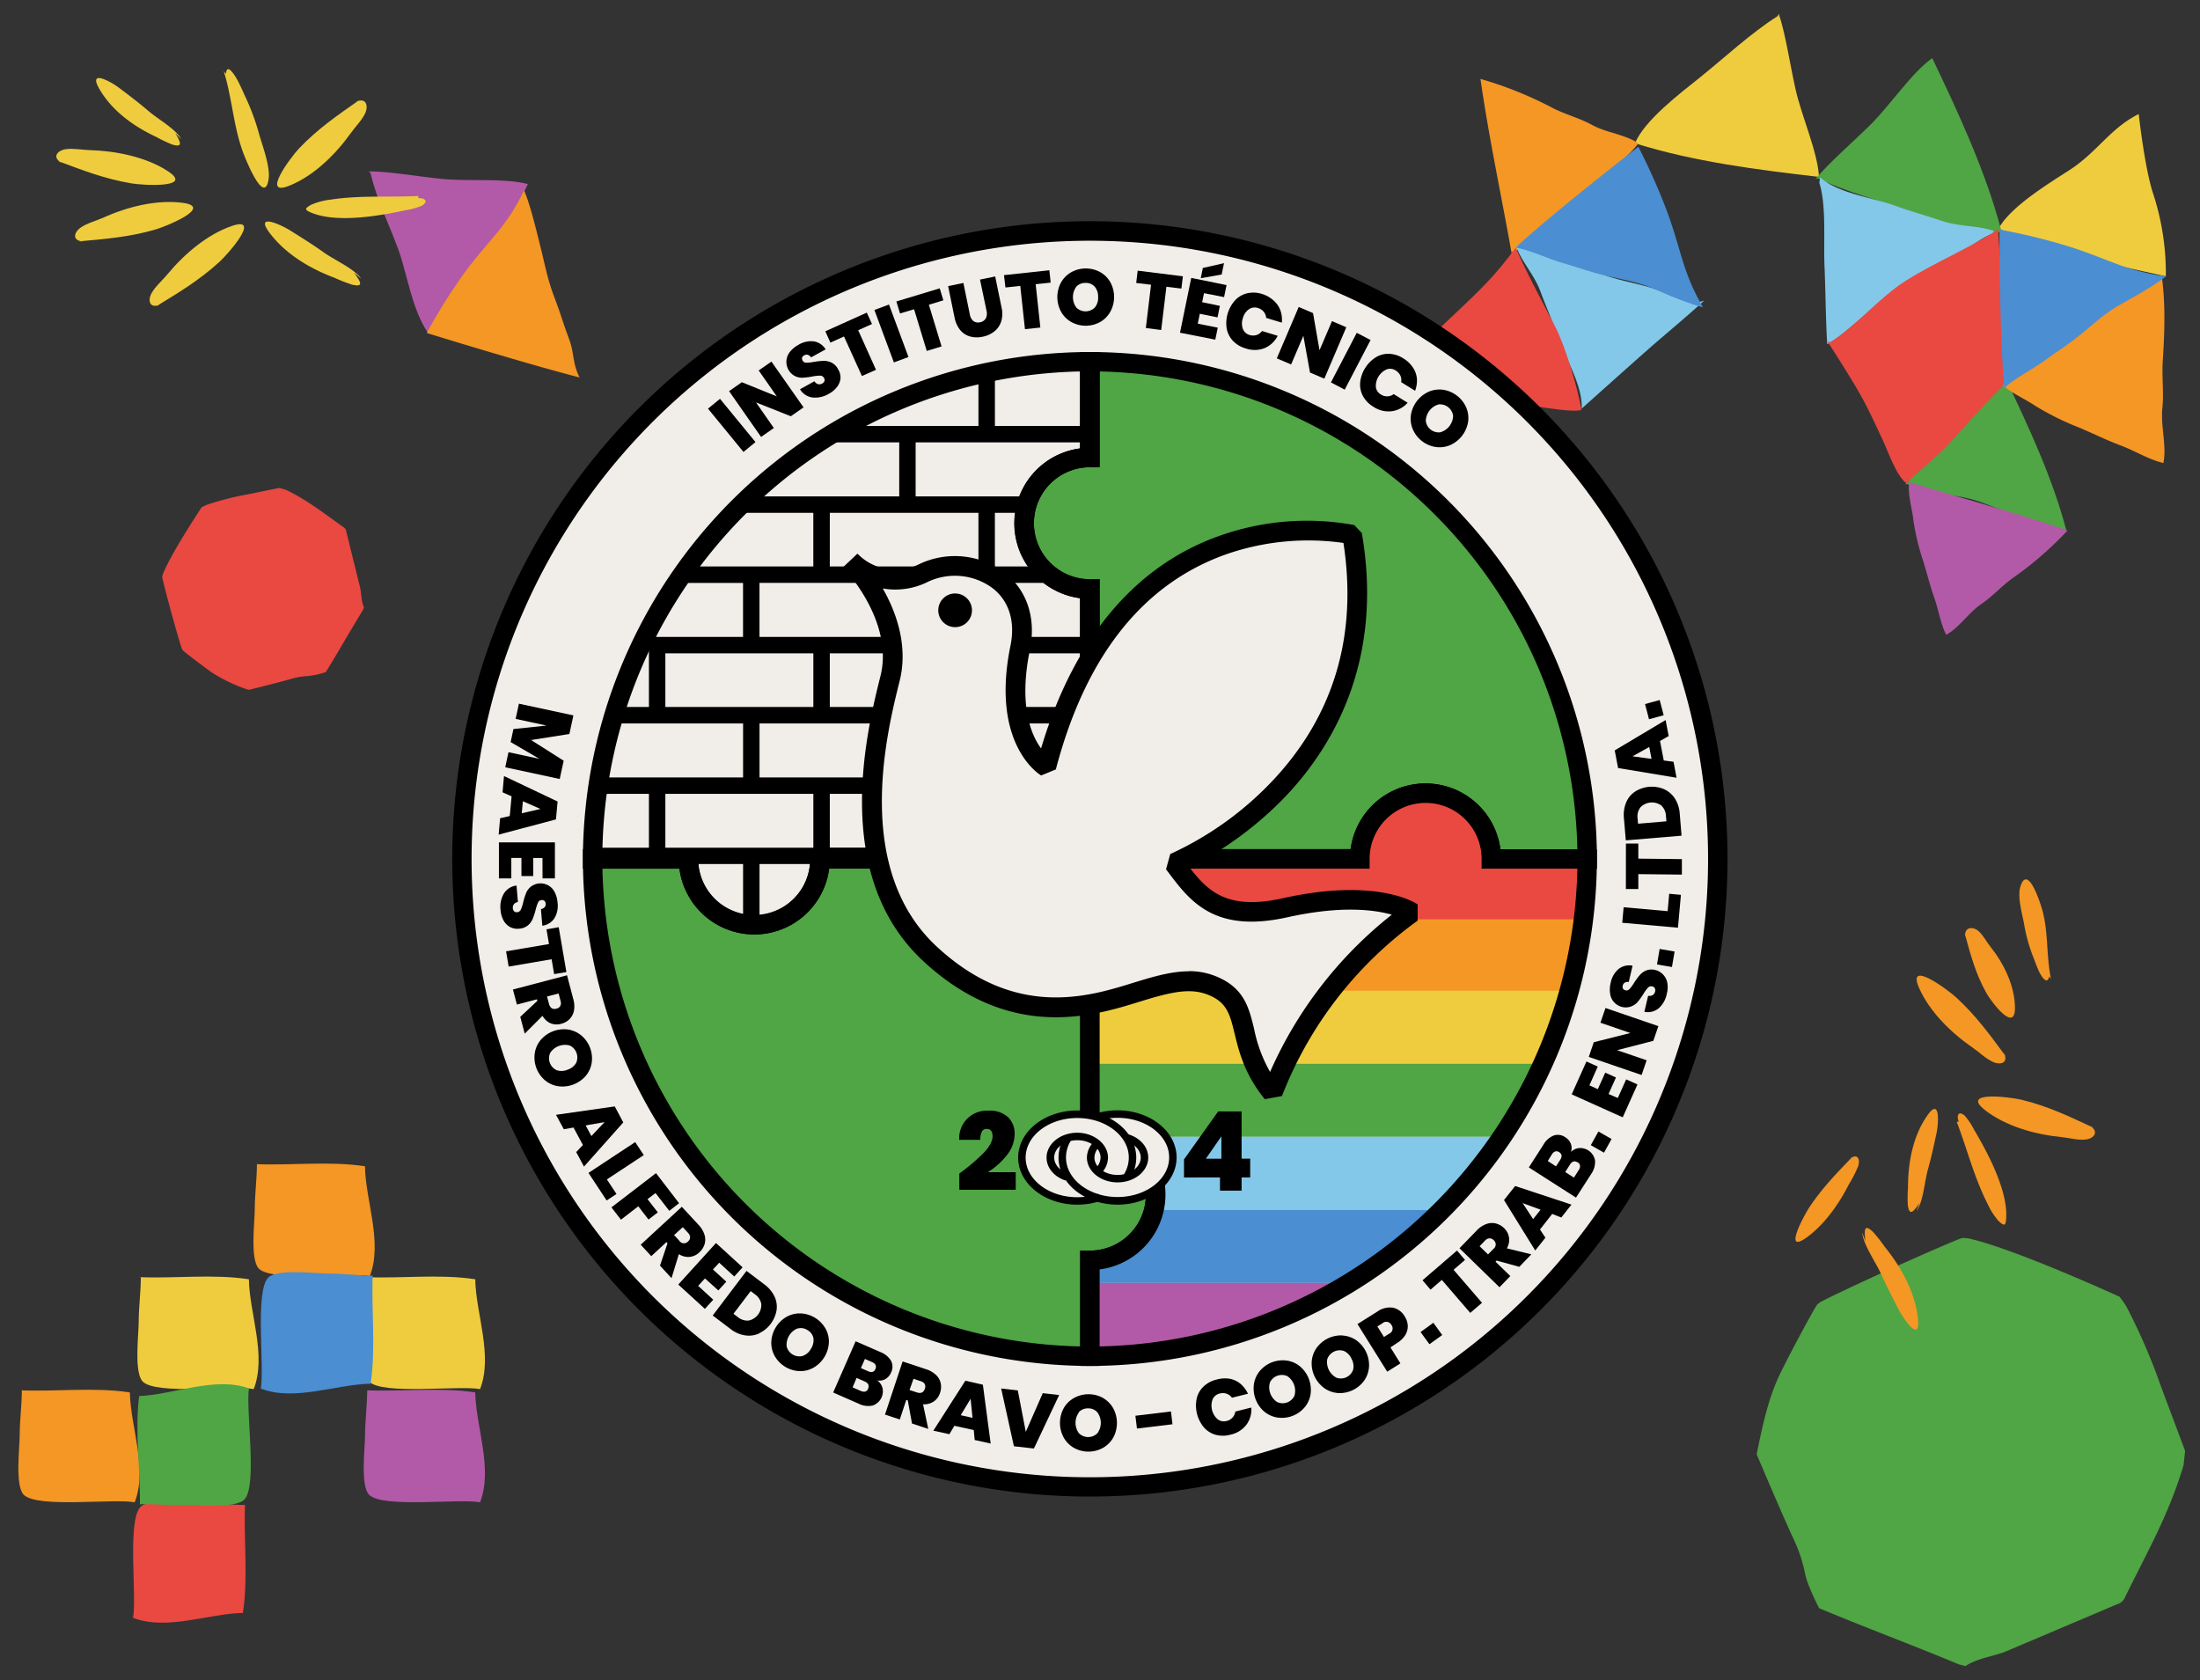 <svg id="Camada_1" data-name="Camada 1" xmlns="http://www.w3.org/2000/svg" xmlns:xlink="http://www.w3.org/1999/xlink" viewBox="0 0 550 420"><rect x="0" y="0" width="550" height="420" fill="#333333" stroke="none"/><defs><style>.cls-1{fill:none;}.cls-2{fill:#50a545;}.cls-3{fill:#e94941;}.cls-4{fill:#efcc3e;}.cls-5{fill:#b25aa7;}.cls-6{fill:#f49725;}.cls-7{fill:#83c8e8;}.cls-8{fill:#4b8ed2;}.cls-9{fill:#f1eee9;}.cls-10{clip-path:url(#clip-path);}</style><clipPath id="clip-path"><path class="cls-1" d="M396.8,214.72h-24a16.45,16.45,0,0,0-32.89,0H272.47v67.46a16.45,16.45,0,1,1,0,32.89v24A124.32,124.32,0,0,0,396.8,214.73Z"/></clipPath></defs><path id="Caminho_155" data-name="Caminho 155" class="cls-2" d="M439.17,363.57c1.39-6.89,2.82-13.86,5.87-20.18,2.51-5.19,8.72-16.69,9.26-17.25a5.3,5.3,0,0,1,1.48-1c10.61-5.33,33.92-15.58,34.77-15.65a7.91,7.91,0,0,1,2.56.33c11.81,2.92,36.78,14.35,36.78,14.35a26.64,26.64,0,0,1,1.73,2.47,153.42,153.42,0,0,1,8.73,20.24l5.93,15.83-.39,3.58c-3.73,12.45-8.83,21.16-14.55,32.83a3.16,3.16,0,0,1-2.12,1.95l-27.64,11.72c-3,1.26-7.23,1.71-10.19,3.7l-1.6-.39c-12.89-5.35-22.15-8.71-35-14.06,0,0-3.07-5.86-3.56-8.86a37.46,37.46,0,0,0-3-8.79C445.11,377.63,439.17,363.57,439.17,363.57Z"/><path id="Caminho_228" data-name="Caminho 228" class="cls-3" d="M62.17,172.47a40.42,40.42,0,0,1-9.07-4.27c-2.25-1.57-7.2-5.35-7.42-5.65a2.55,2.55,0,0,1-.35-.77c-1.71-5.39-4.8-17.13-4.77-17.54a4,4,0,0,1,.35-1.18c2.26-5.34,9.5-16.24,9.5-16.24a14.18,14.18,0,0,1,1.3-.63,72.68,72.68,0,0,1,10.18-2.6l7.9-1.61,1.65.45c5.58,2.69,9.3,5.74,14.37,9.31a1.49,1.49,0,0,1,.76,1.14L90,146.77c.37,1.5.27,3.53,1,5.07l-.3.73c-3.48,5.67-5.76,9.77-9.24,15.44A21,21,0,0,1,77,169a18,18,0,0,0-4.36.76C69.23,170.73,62.17,172.47,62.17,172.47Z"/><g id="Grupo_141" data-name="Grupo 141"><path id="Caminho_113" data-name="Caminho 113" class="cls-4" d="M444.46,4c-6.71,4.23-13.21,10.34-19.55,15.42-5,4-13.79,10.67-16.16,16.39,14.65,4.62,30.88,6.67,46,8.41-.39-6.46-4.31-15-5.87-21.93-1.42-6.33-2.5-13.89-4.2-18.86"/><path id="Caminho_114" data-name="Caminho 114" class="cls-4" d="M534.68,28.51c-7.11,3.53-10.49,9.63-17.3,14-5.43,3.5-14.81,9.22-17.75,14.66,14.1,6.09,27,8.62,41.83,11.89a63.91,63.91,0,0,0-3.27-20.94C536.12,41.65,534.68,28.51,534.68,28.51Z"/><path id="Caminho_115" data-name="Caminho 115" class="cls-2" d="M454.47,44.58c7.15,3.43,15.79,5.68,23.45,8.34,6.1,2.12,16.38,6,22.48,5-3.88-14.87-10.79-29.7-17.34-43.39-5.26,3.77-10.38,11.62-15.44,16.64-4.61,4.57-10.43,9.52-13.73,13.6"/><path id="Caminho_116" data-name="Caminho 116" class="cls-2" d="M476.79,121c6.19,3,11.62,2.16,18.25,4.46,5.28,1.83,15,6.37,21.52,7.05-3.36-12.87-9.35-25.7-15-37.56-4.55,3.27-9,10.06-13.37,14.41-4,4-9,8.24-11.88,11.77"/><path id="Caminho_117" data-name="Caminho 117" class="cls-5" d="M477.23,121.52c-.14,2.69.81,5.75,1.11,8.44a57.74,57.74,0,0,0,2.51,10.44c.91,3,1.71,6.18,2.75,9.12s1.57,6.51,2.95,9.17c3.24-1.76,5.63-5.55,8.76-7.68,2.78-1.88,5-4.41,7.72-6.39a87.1,87.1,0,0,0,13.85-12c-13.12-4.52-26.87-8.18-39.92-12.19,0,.3.15.08.38.06"/><path id="Caminho_118" data-name="Caminho 118" class="cls-6" d="M500.32,96c2.31,2.17,5.78,3.64,8.43,5.41A69.06,69.06,0,0,0,520.06,107c3.41,1.47,6.86,3.15,10.3,4.44s7,3.53,10.49,4.3c.87-4.26-.73-9.28-.26-13.71.41-3.93-.16-7.88.1-11.81.47-7,.73-14.62-.31-21.57-14,8.38-27.75,18-41.27,26.7.26.25.19-.08.36-.3"/><path id="Caminho_119" data-name="Caminho 119" class="cls-6" d="M378.89,62.67c2.62-1.17,5.06-3.55,7.47-5.14A63.55,63.55,0,0,0,395,50.08c2.42-2.34,5-4.63,7.31-7s5.42-4.65,7.27-7.25c-3.24-2.22-8-2.64-11.53-4.58-3.14-1.72-6.63-2.62-9.82-4.22a94,94,0,0,0-18.11-7.3c2.08,14.64,5.29,29.46,7.82,43.79.3-.13,0-.18-.12-.4"/><path id="Caminho_120" data-name="Caminho 120" class="cls-7" d="M454.84,45.71c1.8,5.79,1,14.48,1.3,21.17.27,6.41.27,12.67.66,19.12,3.1-1.39,7.61-6.06,10.81-8.11,3.61-2.32,6.77-5.14,10.51-7.34,3.39-2,6.86-4,10.25-6,3.18-1.84,6.63-5.12,10-6.19a1.28,1.28,0,0,0,0-.67c-4.1-1.37-8.5-1-12.71-2.41-4-1.34-8.15-2.51-12.11-3.94-5.66-2-14-3-18.52-7"/><path id="Caminho_121" data-name="Caminho 121" class="cls-7" d="M395.43,102.1c.23-5.83-4.12-12.59-6-18.06-1.33-3.83-3-7.6-4.42-11.43-1.52-4-4.48-7-5.94-10.92a1.32,1.32,0,0,1,.52-.39c2.9,1.88,7.51,2.42,10.86,3.63,3.58,1.31,7.26,2.61,10.85,3.9,4,1.42,8,2,12,3.28,3.51,1.1,9,4.67,12.78,3-4.66,4.28-9.42,8.15-14.13,12.3-4.92,4.33-16.43,14.65-16.43,14.65Z"/><path id="Caminho_122" data-name="Caminho 122" class="cls-3" d="M456.91,86c6.74-4.05,12.84-11.62,19.63-15.88,7.4-4.65,15.68-8,23-12.8.25,6.81,1.41,15.41,2.11,22.24.56,5.47.1,11,.34,16.57-3.72.6-10-2.12-13.73-3.22-4.55-1.35-9.2-2.81-13.84-3.81C468.66,87.88,456.91,86,456.91,86Z"/><path id="Caminho_123" data-name="Caminho 123" class="cls-3" d="M456.89,85.37c6.65,2,15.26,1.52,22.08,3.43,7.44,2.09,14.51,5.53,22,7.49-4.39,4.18-9.44,10-13.58,14.51-3.32,3.6-7.3,6.58-10.84,10-2.58-2.08-4.45-7.79-5.9-10.87-1.77-3.77-3.52-7.67-5.57-11.28C462.54,94.12,456.89,85.37,456.89,85.37Z"/><path id="Caminho_124" data-name="Caminho 124" class="cls-3" d="M395.36,102.43c-.9-5.27-3.94-15.64-6.44-20.53-3.13-6.12-7.31-13.72-10-20-5.12,7.15-9.61,11.26-16.07,17.38C357,84.81,353,88.21,348.16,94.43,348.16,94.43,392.11,104.33,395.36,102.43Z"/><path id="Caminho_125" data-name="Caminho 125" class="cls-8" d="M501.06,97c3.09-2.75,6.79-4.46,10.1-6.86,3.83-2.77,2.92-2,6.76-4.8,4.3-3.12,7.33-6.49,12-9.11,3-1.69,9-5,11.57-7.16-9.88-1.29-14.05-4.16-23.82-7.32a153.68,153.68,0,0,0-17.81-4.37S499.86,83.94,501.06,97Z"/><path id="Caminho_126" data-name="Caminho 126" class="cls-8" d="M378.92,61.88c4.07.78,7.68,2.66,11.6,3.82,4.53,1.34,3.38,1.08,7.93,2.42C403.55,69.63,408.06,70,413,72c3.16,1.33,9.4,4.07,12.74,4.8-5-8.61-5.29-13.67-8.75-23.34a155.56,155.56,0,0,0-7.41-16.77S388.56,52.94,378.92,61.88Z"/></g><g id="Grupo_145" data-name="Grupo 145"><path id="Caminho_128" data-name="Caminho 128" class="cls-4" d="M35.21,319.25c0,3.74-.53,7.45-.54,11.31,0,3-1.2,12.53,1,14.8,3.36,3.44,22.52.9,27.75,1.9,3.3-8.4-1.08-19-1.2-27.46-9.06-1.38-18.6-.13-27.57-.54"/><path id="Caminho_129" data-name="Caminho 129" class="cls-4" d="M91.8,319.25c0,3.74-.53,7.45-.54,11.31,0,3-1.2,12.53,1,14.8,3.36,3.44,22.52.9,27.75,1.9,3.3-8.4-1.08-19-1.2-27.46-9.06-1.38-18.6-.13-27.57-.54"/><path id="Caminho_130" data-name="Caminho 130" class="cls-6" d="M5.46,347.55c0,3.74-.53,7.45-.54,11.3,0,3-1.2,12.54,1,14.81,3.36,3.44,22.52.89,27.75,1.9,3.3-8.4-1.08-19-1.2-27.47-9.06-1.37-18.6-.13-27.57-.54"/><path id="Caminho_131" data-name="Caminho 131" class="cls-5" d="M91.8,347.55c0,3.74-.53,7.45-.54,11.3,0,3-1.2,12.54,1,14.81,3.36,3.44,22.52.89,27.75,1.9,3.3-8.4-1.08-19-1.2-27.47-9.06-1.37-18.6-.13-27.57-.54"/><path id="Caminho_132" data-name="Caminho 132" class="cls-6" d="M64.23,291c0,3.74-.53,7.46-.54,11.31,0,3-1.2,12.54,1,14.81,3.36,3.44,22.52.89,27.76,1.89,3.29-8.4-1.09-18.95-1.21-27.46-9.05-1.37-18.6-.13-27.57-.54"/><path id="Caminho_133" data-name="Caminho 133" class="cls-8" d="M93.2,318.9c-3.74,0-7.45-.53-11.31-.54-3,0-12.53-1.21-14.81,1-3.43,3.36-.89,22.52-1.89,27.76,8.4,3.29,19-1.09,27.46-1.21,1.37-9.05.13-18.6.54-27.57"/><path id="Caminho_134" data-name="Caminho 134" class="cls-3" d="M61.27,376.22c-3.74,0-7.45-.53-11.31-.55-3,0-12.53-1.2-14.8,1-3.44,3.36-.89,22.52-1.9,27.76,8.4,3.29,19-1.09,27.47-1.21,1.37-9.05.13-18.6.54-27.57"/><path id="Caminho_135" data-name="Caminho 135" class="cls-2" d="M35,376.05c3.74-.11,7.46.33,11.32.24,3-.07,12.56.86,14.77-1.42,3.35-3.45.29-22.53,1.15-27.79C53.72,344,43.28,348.67,34.78,349c-1.13,9.09.36,18.6.19,27.57"/></g><g id="Grupo_352" data-name="Grupo 352"><circle id="Elipse_18" data-name="Elipse 18" class="cls-9" cx="271.86" cy="214.1" r="157.35"/><g id="Grupo_113" data-name="Grupo 113"><g id="Grupo_25" data-name="Grupo 25"><path id="Caminho_8" data-name="Caminho 8" class="cls-2" d="M272.48,90.4v24a16.45,16.45,0,1,0,0,32.89v67.46h67.46a16.45,16.45,0,0,1,32.89,0h24A124.32,124.32,0,0,0,272.48,90.4Z"/></g><g id="Grupo_26" data-name="Grupo 26"><path id="Caminho_9" data-name="Caminho 9" class="cls-2" d="M272.66,338.86v-24a16.44,16.44,0,1,0,.26-32.88h-.26V214.54H205.2a16.44,16.44,0,0,1-32.88,0h-24A124.32,124.32,0,0,0,272.66,338.86Z"/></g><g id="Grupo_27" data-name="Grupo 27"><path id="Caminho_10" data-name="Caminho 10" d="M272.48,374.12a159.41,159.41,0,1,1,112.71-46.69A159.4,159.4,0,0,1,272.48,374.12Zm0-313.94a154.56,154.56,0,1,0,109.27,45.27A154.54,154.54,0,0,0,272.48,60.18Z"/></g><g id="Grupo_28" data-name="Grupo 28"><path id="Caminho_11" data-name="Caminho 11" d="M399.23,217.16H370.4v-2.43a14,14,0,1,0-28,0v2.43H270.05V149.54a18.88,18.88,0,0,1,0-37.44V88h2.43A126.89,126.89,0,0,1,399.23,214.72ZM375.1,212.3h19.24A122,122,0,0,0,274.91,92.86V116.8h-2.43a14,14,0,1,0,0,28h2.43v67.46h62.75a18.88,18.88,0,0,1,37.44,0Z"/></g><g id="Grupo_29" data-name="Grupo 29"><path id="Caminho_12" data-name="Caminho 12" d="M188.58,233.6a18.91,18.91,0,0,1-18.72-16.45H145.73v-2.43A126.89,126.89,0,0,1,272.48,88h2.43V116.8h-2.43a14,14,0,1,0,0,28h2.43v72.32H207.29A18.9,18.9,0,0,1,188.58,233.6Zm-38-21.31h23.95v2.43a14,14,0,1,0,28,.24v-2.67h67.46V149.54a18.88,18.88,0,0,1,0-37.44V92.86A122,122,0,0,0,150.61,212.29Z"/></g><g id="Grupo_30" data-name="Grupo 30"><path id="Caminho_13" data-name="Caminho 13" d="M274.91,341.47h-2.43A126.89,126.89,0,0,1,145.73,214.72v-2.43h28.83v2.43a14,14,0,0,0,28,0v-2.43H274.9v67.62a18.87,18.87,0,0,1,0,37.43ZM150.61,217.15A122.06,122.06,0,0,0,270.05,336.59V312.64h2.43a14,14,0,0,0,0-28h-2.43V217.15H207.29a18.87,18.87,0,0,1-37.43,0Z"/></g><path id="Caminho_14" data-name="Caminho 14" d="M272.67,163.33v-4.11h-82.8v-13.5H263v-4.11H248.72V128.2h9.37v-4.11H228.91v-13.5h43.57v-4.11H248.73V93.82h-4.12v12.66H207.45v4.11h17.36v13.5H185.58v4.11h17.75v13.41H169.89v4.11h15.87v13.5H162.41v2.25h-.18v15.27h-7.66v4.11h31.2v13.5H149.71v4.11h12.52v13.46H149.71V216h36.06V231h4.11V216h82.79v-4.11H207.45V198.46h65.22v-4.11H189.88v-13.5h82.79v-4.11h-24V163.33ZM207.45,128.2h37.16v13.41H207.45Zm-4.11,83.72h-37V198.46h37Zm-37-48.59h37v13.41h-37Zm78.27,13.41H207.45V163.33h37.16Z"/><g id="Grupo_40" data-name="Grupo 40"><g class="cls-10"><g id="Grupo_39" data-name="Grupo 39"><g id="Grupo_38" data-name="Grupo 38"><g id="Grupo_31" data-name="Grupo 31"><rect id="Retângulo_18" data-name="Retângulo 18" class="cls-6" x="270.05" y="229.6" width="128.79" height="18.27"/></g><g id="Grupo_32" data-name="Grupo 32"><rect id="Retângulo_19" data-name="Retângulo 19" class="cls-3" x="270.2" y="193.61" width="128.79" height="36.21"/></g><g id="Grupo_33" data-name="Grupo 33"><rect id="Retângulo_20" data-name="Retângulo 20" class="cls-4" x="270.2" y="247.66" width="128.79" height="18.27"/></g><g id="Grupo_34" data-name="Grupo 34"><rect id="Retângulo_21" data-name="Retângulo 21" class="cls-2" x="270.2" y="265.92" width="128.79" height="18.27"/></g><g id="Grupo_35" data-name="Grupo 35"><rect id="Retângulo_22" data-name="Retângulo 22" class="cls-7" x="270.2" y="284.19" width="128.79" height="18.27"/></g><g id="Grupo_36" data-name="Grupo 36"><rect id="Retângulo_23" data-name="Retângulo 23" class="cls-8" x="270.2" y="302.46" width="128.79" height="18.27"/></g><g id="Grupo_37" data-name="Grupo 37"><rect id="Retângulo_24" data-name="Retângulo 24" class="cls-5" x="270.2" y="320.72" width="128.79" height="18.27"/></g></g></g></g></g><g id="Grupo_41" data-name="Grupo 41"><path id="Caminho_16" data-name="Caminho 16" d="M272.48,341.47h-2.43V312.64h2.43a14,14,0,0,0,0-28h-2.43V212.3h67.61a18.88,18.88,0,0,1,37.44,0h24.12v2.43A126.89,126.89,0,0,1,272.48,341.47Zm2.43-24.12v19.24A122,122,0,0,0,394.34,217.15H370.4v-2.43a14,14,0,0,0-28,0v2.43H274.91v62.76a18.87,18.87,0,0,1,0,37.43Z"/></g><g id="Grupo_45" data-name="Grupo 45"><g id="Grupo_42" data-name="Grupo 42"><path id="Caminho_17" data-name="Caminho 17" class="cls-9" d="M338,133.64s-57.74-13.38-76.48,58.13c0,0-11.24-6.67-6.5-29.83,3.44-16.82-13-24.09-24.09-18.74a15.79,15.79,0,0,1-18.35-3s13.76,14.14,9.94,29.44c-3.55,14.22-11.85,48.56,9.94,68.83s42.51,12.39,53.15,9.17c7.61-2.3,12.89-3.39,18.36-.76,9.56,4.59,4.2,14.15,14.15,26.38a99.3,99.3,0,0,1,34.79-45.12s-8.82-6.23-31.74-1.14c-17.2,3.82-22.18-3.83-27.72-11.09C293.46,215.86,348.33,193.68,338,133.64Z"/></g><g id="Grupo_43" data-name="Grupo 43"><path id="Caminho_18" data-name="Caminho 18" d="M316.2,274.78c-5.09-6.26-6.45-11.88-7.55-16.39s-1.8-7.42-5.75-9.32c-4.46-2.14-8.89-1.42-16.56.9l-1.69.52c-11.23,3.48-32.13,9.95-53.87-10.26-23.1-21.48-14.06-57.63-10.66-71.25,3.23-12.93-7.66-25.32-9.15-26.93l-.22-.24,3.62-3.41.13.14A13.25,13.25,0,0,0,229.86,141a20.71,20.71,0,0,1,21.3,2.17c5.62,4.38,7.92,11.41,6.31,19.3-2.84,13.85.28,21.19,2.8,24.63,6-20.28,18.78-44.55,45.74-53.54a65.22,65.22,0,0,1,32.56-2.3l1.89,2c5.51,32-7.32,53.43-19,65.75a88.84,88.84,0,0,1-24.09,17.84c4.69,6.05,9.55,10.76,23.32,7.7,23.72-5.27,33.32,1.27,33.72,1.54v4.06A97.43,97.43,0,0,0,320.49,274Zm-19-32a17.68,17.68,0,0,1,7.89,1.77c6.08,2.91,7.21,7.63,8.43,12.63a36,36,0,0,0,4,10.79,102.91,102.91,0,0,1,30.43-39.31c-4.28-1.22-12.63-2.35-26.2.67-18.09,4-24.2-4-29.59-11.15l-.65-.86,1.05-3.82a82,82,0,0,0,25.4-18.13c15.45-16.3,21.47-36.36,17.9-59.64a62.48,62.48,0,0,0-28.47,2.55c-21.3,7.19-35.91,25.38-43.43,54.07l-3.67,1.51c-.52-.31-12.7-7.85-7.67-32.46,1.24-6.05-.35-11.16-4.49-14.38A15.84,15.84,0,0,0,232,145.44a18.2,18.2,0,0,1-11.31,1.67c.16.27.31.55.46.83,4.18,7.69,5.48,15.38,3.77,22.25-3.21,12.83-11.73,46.92,9.22,66.4,19.63,18.25,38,12.56,49,9.15l1.73-.53c4.41-1.33,8.39-2.39,12.25-2.39Z"/></g><g id="Grupo_44" data-name="Grupo 44"><circle id="Elipse_13" data-name="Elipse 13" cx="238.78" cy="152.57" r="4.01"/><path id="Caminho_19" data-name="Caminho 19" d="M238.78,156.78a4.21,4.21,0,1,1,4.21-4.21A4.2,4.2,0,0,1,238.78,156.78Zm0-8a3.83,3.83,0,1,0,3.83,3.82h0A3.83,3.83,0,0,0,238.78,148.75Z"/></g></g><g id="Grupo_62" data-name="Grupo 62"><g id="Grupo_46" data-name="Grupo 46"><path id="Caminho_20" data-name="Caminho 20" d="M180,99.7l8.87,10.81-3,2.47L177,102.16Z"/></g><g id="Grupo_47" data-name="Grupo 47"><path id="Caminho_21" data-name="Caminho 21" d="M200.89,101.84l-3.19,2.22L189,100.6l4.46,6.4-3.19,2.23-8-11.45,3.19-2.23,8.74,3.54-4.53-6.48,3.19-2.22Z"/></g><g id="Grupo_48" data-name="Grupo 48"><path id="Caminho_22" data-name="Caminho 22" d="M210.13,94.45a4.11,4.11,0,0,1-.78,2.16,6.36,6.36,0,0,1-2.13,1.83,6.58,6.58,0,0,1-4.06.93A4.27,4.27,0,0,1,200,97.31l3.61-2a1.54,1.54,0,0,0,.93.73,1.4,1.4,0,0,0,1-.16,1.19,1.19,0,0,0,.57-.62.91.91,0,0,0-.11-.77,1.08,1.08,0,0,0-1-.58,9.9,9.9,0,0,0-2,.23,20.48,20.48,0,0,1-2.34.29,4,4,0,0,1-1.93-.42,4,4,0,0,1-1.23-6.07,6.84,6.84,0,0,1,2.07-1.71,6,6,0,0,1,3.91-.89,4.22,4.22,0,0,1,2.93,2l-3.64,2a1.52,1.52,0,0,0-.83-.64,1.15,1.15,0,0,0-.9.14,1,1,0,0,0-.51.55.94.94,0,0,0,.13.75,1,1,0,0,0,.94.53,10.25,10.25,0,0,0,1.91-.21,18.7,18.7,0,0,1,2.36-.25,4.41,4.41,0,0,1,2,.43,3.73,3.73,0,0,1,1.65,1.66A3.93,3.93,0,0,1,210.13,94.45Z"/></g><g id="Grupo_49" data-name="Grupo 49"><path id="Caminho_23" data-name="Caminho 23" d="M216.7,78.15,218,81l-3.45,1.55L219,92.45,215.48,94,211,84.12l-3.4,1.53-1.27-2.83Z"/></g><g id="Grupo_50" data-name="Grupo 50"><path id="Caminho_24" data-name="Caminho 24" d="M222.25,76.13l4.87,13.12-3.65,1.35L218.6,77.49Z"/></g><g id="Grupo_51" data-name="Grupo 51"><path id="Caminho_25" data-name="Caminho 25" d="M234.93,72.08l.91,3-3.62,1.1,3.17,10.42-3.7,1.13-3.17-10.42L225,78.36l-.91-3Z"/></g><g id="Grupo_52" data-name="Grupo 52"><path id="Caminho_26" data-name="Caminho 26" d="M240.85,70.74l1.6,7.82a2.82,2.82,0,0,0,.88,1.69,2,2,0,0,0,1.69.31,2,2,0,0,0,1.44-1,2.74,2.74,0,0,0,.17-1.89L245,69.89l3.8-.78,1.6,7.82a6.62,6.62,0,0,1-.11,3.45,5.16,5.16,0,0,1-1.72,2.48,6.8,6.8,0,0,1-2.92,1.32,6.58,6.58,0,0,1-3.15-.07,4.9,4.9,0,0,1-2.46-1.61,7.13,7.13,0,0,1-1.41-3.16l-1.6-7.82Z"/></g><g id="Grupo_53" data-name="Grupo 53"><path id="Caminho_27" data-name="Caminho 27" d="M262.34,67.56l.33,3.09-3.75.4,1.17,10.83-3.85.41-1.17-10.82-3.71.4L251,68.78Z"/></g><g id="Grupo_54" data-name="Grupo 54"><path id="Caminho_28" data-name="Caminho 28" d="M275,68a6.63,6.63,0,0,1,2.58,2.54,7.7,7.7,0,0,1,0,7.39,6.68,6.68,0,0,1-2.56,2.58,7.47,7.47,0,0,1-7.18,0A6.66,6.66,0,0,1,265.31,78a7.67,7.67,0,0,1-.05-7.39,6.82,6.82,0,0,1,2.57-2.57A7.53,7.53,0,0,1,275,68Zm-5.92,3.67a4.43,4.43,0,0,0,0,5.21,3.27,3.27,0,0,0,4.62,0l0,0a3.76,3.76,0,0,0,.83-2.6,3.8,3.8,0,0,0-.85-2.61,2.92,2.92,0,0,0-2.34-.94,3,3,0,0,0-2.32,1Z"/></g><g id="Grupo_55" data-name="Grupo 55"><path id="Caminho_29" data-name="Caminho 29" d="M295.72,69.07l-.37,3.07-3.75-.45L290.3,82.5,286.46,82l1.3-10.82-3.71-.44.37-3.08Z"/></g><g id="Grupo_56" data-name="Grupo 56"><path id="Caminho_30" data-name="Caminho 30" d="M301,73.29l-.46,2.26,4.43.91-.59,2.88-4.43-.9-.51,2.47,5,1-.62,3L295,83.17l2.81-13.7,8.83,1.8-.62,3Zm4.42-4.67-5.23.93.52-2.56,5.29-1.2Z"/></g><g id="Grupo_57" data-name="Grupo 57"><path id="Caminho_31" data-name="Caminho 31" d="M318.47,75.19a5.92,5.92,0,0,1,1.65,2.47,7,7,0,0,1,.34,3l-3.92-1.19a2.75,2.75,0,0,0-.62-1.55,3,3,0,0,0-1.44-.92,2.53,2.53,0,0,0-2.26.32,3.85,3.85,0,0,0-1.5,2.22,3.92,3.92,0,0,0,0,2.68,2.51,2.51,0,0,0,1.7,1.53,2.93,2.93,0,0,0,1.71,0,2.87,2.87,0,0,0,1.38-1l3.91,1.19a6.46,6.46,0,0,1-3.28,3.09,6.84,6.84,0,0,1-4.7.08,7.08,7.08,0,0,1-3.21-1.91,6.1,6.1,0,0,1-1.56-3.11,8.56,8.56,0,0,1,2.15-7.07,6.07,6.07,0,0,1,3-1.71,7.16,7.16,0,0,1,3.73.19A7.6,7.6,0,0,1,318.47,75.19Z"/></g><g id="Grupo_58" data-name="Grupo 58"><path id="Caminho_32" data-name="Caminho 32" d="M331.08,94.66l-3.58-1.53-1.66-9.19-3.06,7.17-3.58-1.52,5.48-12.85,3.58,1.53,1.62,9.28L333,80.28l3.58,1.53Z"/></g><g id="Grupo_59" data-name="Grupo 59"><path id="Caminho_33" data-name="Caminho 33" d="M342.64,85l-6.46,12.41-3.45-1.81,6.46-12.4Z"/></g><g id="Grupo_60" data-name="Grupo 60"><path id="Caminho_34" data-name="Caminho 34" d="M353.23,91.88a5.92,5.92,0,0,1,1,2.81,7.11,7.11,0,0,1-.46,3l-3.48-2.16a2.68,2.68,0,0,0-.21-1.65,3,3,0,0,0-1.15-1.26,2.55,2.55,0,0,0-2.26-.28,4.55,4.55,0,0,0-2.71,4.36,2.52,2.52,0,0,0,1.25,1.91,2.9,2.9,0,0,0,1.64.47,2.78,2.78,0,0,0,1.58-.56l3.48,2.16a6.48,6.48,0,0,1-4,2.13,6.8,6.8,0,0,1-4.57-1.13,7,7,0,0,1-2.6-2.67,6.11,6.11,0,0,1-.7-3.41,8.52,8.52,0,0,1,3.9-6.27,6,6,0,0,1,3.36-.88,7.15,7.15,0,0,1,3.55,1.15A7.42,7.42,0,0,1,353.23,91.88Z"/></g><g id="Grupo_61" data-name="Grupo 61"><path id="Caminho_35" data-name="Caminho 35" d="M366.58,101.92a6.78,6.78,0,0,1,.44,3.59,7.73,7.73,0,0,1-4.58,5.81,6.84,6.84,0,0,1-3.61.41,7.47,7.47,0,0,1-5.64-4.44,6.66,6.66,0,0,1-.45-3.61,7.68,7.68,0,0,1,4.57-5.81,6.84,6.84,0,0,1,3.61-.41,7.54,7.54,0,0,1,5.66,4.46Zm-6.92-.82a4.42,4.42,0,0,0-3.21,4.1,3.25,3.25,0,0,0,3.61,2.87h0a4.44,4.44,0,0,0,3.22-4.09,3.31,3.31,0,0,0-3.66-2.88Z"/></g></g><g id="Grupo_102" data-name="Grupo 102"><g id="Grupo_63" data-name="Grupo 63"><path id="Caminho_36" data-name="Caminho 36" d="M139.93,194.74l-13.62-2.93.81-3.77,7.73,1.66-7.19-4.19.7-3.26,8.28-.87-7.73-1.67.82-3.8,13.62,2.93-1,4.65L132.78,185l8.14,5.17Z"/></g><g id="Grupo_64" data-name="Grupo 64"><path id="Caminho_37" data-name="Caminho 37" d="M127.44,204l.46-4.93-2.26-1L126,194l13.4,6.37-.41,4.47-14.33,3.81.37-4.1Zm3-.69,4.67-1.08-4.39-1.93Z"/></g><g id="Grupo_65" data-name="Grupo 65"><path id="Caminho_38" data-name="Caminho 38" d="M135.62,214.49h-2.31V219h-2.95v-4.53h-2.53v5.12h-3.1v-9l14,0v9h-3.1Z"/></g><g id="Grupo_66" data-name="Grupo 66"><path id="Caminho_39" data-name="Caminho 39" d="M127.56,231.77a4.1,4.1,0,0,1-1.64-1.61,6.24,6.24,0,0,1-.78-2.69,6.5,6.5,0,0,1,.83-4.09,4.26,4.26,0,0,1,3.16-2l.35,4.12a1.58,1.58,0,0,0-1,.54,1.43,1.43,0,0,0-.27,1,1.12,1.12,0,0,0,.32.77.9.9,0,0,0,.75.23,1.1,1.1,0,0,0,.93-.65,9.79,9.79,0,0,0,.6-1.88,17.79,17.79,0,0,1,.71-2.25,4,4,0,0,1,1.17-1.58,3.95,3.95,0,0,1,6,1.38,6.94,6.94,0,0,1,.7,2.6,6,6,0,0,1-.81,3.93,4.28,4.28,0,0,1-3,1.83l-.35-4.16a1.61,1.61,0,0,0,.94-.48,1.21,1.21,0,0,0,.24-.88,1,1,0,0,0-.3-.69.92.92,0,0,0-.73-.2,1,1,0,0,0-.88.64,11.41,11.41,0,0,0-.6,1.82,16.71,16.71,0,0,1-.74,2.27,4.28,4.28,0,0,1-1.19,1.6,3.77,3.77,0,0,1-2.19.82A3.94,3.94,0,0,1,127.56,231.77Z"/></g><g id="Grupo_67" data-name="Grupo 67"><path id="Caminho_40" data-name="Caminho 40" d="M141.6,243l-3.06.52-.64-3.72-10.73,1.84-.65-3.82L137.25,236l-.63-3.68,3.06-.53Z"/></g><g id="Grupo_68" data-name="Grupo 68"><path id="Caminho_41" data-name="Caminho 41" d="M130.07,254.2l4.27-4-.11-.38-5,1.31-1-3.76,13.53-3.56,1.56,5.94a6.33,6.33,0,0,1,.17,2.9,4.11,4.11,0,0,1-1.11,2.13,4.56,4.56,0,0,1-2.09,1.16,4.12,4.12,0,0,1-2.66-.13,4.33,4.33,0,0,1-2-1.87l-4.45,4.46Zm6.69-5.09.49,1.85c.27,1,.88,1.45,1.82,1.2a1.46,1.46,0,0,0,1-.67,1.65,1.65,0,0,0,.07-1.27l-.49-1.86Z"/></g><g id="Grupo_69" data-name="Grupo 69"><path id="Caminho_42" data-name="Caminho 42" d="M147.93,265.65a6.72,6.72,0,0,1-1.49,3.3,7.71,7.71,0,0,1-6.92,2.59,6.74,6.74,0,0,1-3.31-1.51,7.49,7.49,0,0,1-2.52-6.73,6.73,6.73,0,0,1,1.48-3.32,7.69,7.69,0,0,1,6.92-2.6,6.82,6.82,0,0,1,3.31,1.53,7.52,7.52,0,0,1,2.53,6.74Zm-5.49-4.28a4.41,4.41,0,0,0-4.88,1.83,3.26,3.26,0,0,0,1.6,4.33l0,0a3.76,3.76,0,0,0,2.72-.12,3.82,3.82,0,0,0,2.16-1.7,3.3,3.3,0,0,0-1.64-4.36Z"/></g><g id="Grupo_70" data-name="Grupo 70"><path id="Caminho_43" data-name="Caminho 43" d="M145.73,286.24l-2.35-4.37-2.42.43L139,278.69l14.69-2.1,2.13,4L146,291.63,144.05,288Zm2.12-2.24,3.29-3.48-4.73.82Z"/></g><g id="Grupo_71" data-name="Grupo 71"><path id="Caminho_44" data-name="Caminho 44" d="M151.72,294.84l2.4,3.64-2.46,1.62-4.54-6.89,11.68-7.7,2.14,3.25Z"/></g><g id="Grupo_72" data-name="Grupo 72"><path id="Caminho_45" data-name="Caminho 45" d="M169.77,300.79l-2.45,1.9-3.44-4.44-2,1.52,2.57,3.31-2.32,1.79-2.56-3.31-4.33,3.35-2.38-3.08L164,293.27Z"/></g><g id="Grupo_73" data-name="Grupo 73"><path id="Caminho_46" data-name="Caminho 46" d="M165,316.39l1.87-5.58-.26-.29-3.79,3.5-2.64-2.86,10.28-9.48,4.17,4.51a6.34,6.34,0,0,1,1.5,2.5,4.06,4.06,0,0,1,0,2.39,4.61,4.61,0,0,1-1.3,2,4.11,4.11,0,0,1-2.41,1.13,4.3,4.3,0,0,1-2.7-.69l-1.84,6Zm3.52-7.64,1.3,1.41a1.38,1.38,0,0,0,1.89.44,1.61,1.61,0,0,0,.29-.24,1.47,1.47,0,0,0,.53-1,1.7,1.7,0,0,0-.53-1.17l-1.3-1.41Z"/></g><g id="Grupo_74" data-name="Grupo 74"><path id="Caminho_47" data-name="Caminho 47" d="M179.8,315.66l-1.56,1.7,3.34,3.05-2,2.18-3.34-3-1.7,1.86,3.77,3.46-2.09,2.29-6.65-6.08L179,310.74l6.65,6.08-2.09,2.29Z"/></g><g id="Grupo_75" data-name="Grupo 75"><path id="Caminho_48" data-name="Caminho 48" d="M189.76,333.36a6.26,6.26,0,0,1-3.52.46,7.7,7.7,0,0,1-3.62-1.6l-4.44-3.36,8.45-11.15,4.44,3.36a8.13,8.13,0,0,1,2.54,3,6.06,6.06,0,0,1,.53,3.48,7.83,7.83,0,0,1-4.38,5.77Zm-2.61-3.23a4,4,0,0,0,3.17-4.18,3.81,3.81,0,0,0-1.59-2.39l-1.06-.8-4.3,5.67,1.06.8a3.76,3.76,0,0,0,2.72.9Z"/></g><g id="Grupo_76" data-name="Grupo 76"><path id="Caminho_49" data-name="Caminho 49" d="M206.34,332.05a6.74,6.74,0,0,1,.88,3.51,7.69,7.69,0,0,1-3.82,6.33,6.67,6.67,0,0,1-3.52.87,7.46,7.46,0,0,1-6.16-3.7,6.7,6.7,0,0,1-.9-3.52,7.66,7.66,0,0,1,3.8-6.34,6.83,6.83,0,0,1,3.54-.86,7.51,7.51,0,0,1,6.17,3.71Zm-7,.06a4.42,4.42,0,0,0-2.68,4.46,3.27,3.27,0,0,0,4,2.4h0a3.78,3.78,0,0,0,2.07-1.78,3.84,3.84,0,0,0,.62-2.68,2.92,2.92,0,0,0-1.49-2,3,3,0,0,0-2.5-.38Z"/></g><g id="Grupo_77" data-name="Grupo 77"><path id="Caminho_50" data-name="Caminho 50" d="M220.63,347a3.76,3.76,0,0,1-2.44,4.36,5.29,5.29,0,0,1-3.56-.47l-6.34-2.78,5.62-12.81L220.1,338a5.28,5.28,0,0,1,2.66,2.18,3.21,3.21,0,0,1,0,2.94,3.32,3.32,0,0,1-1.44,1.65,3,3,0,0,1-2,.32A3.42,3.42,0,0,1,220.63,347Zm-3.61.15c.35-.8.06-1.4-.87-1.81l-2-.88-1,2.36,2,.88c.93.4,1.56.22,1.9-.55ZM215.23,342l1.79.79q1.33.58,1.83-.54c.34-.77.06-1.35-.85-1.75l-1.77-.78Z"/></g><g id="Grupo_78" data-name="Grupo 78"><path id="Caminho_51" data-name="Caminho 51" d="M228,355.86l-1.06-5.78-.37-.12-1.62,4.89-3.7-1.22,4.4-13.28,5.83,1.93a6.41,6.41,0,0,1,2.53,1.45,4,4,0,0,1,1.17,2.08,4.48,4.48,0,0,1-.17,2.38,4,4,0,0,1-1.56,2.16,4.26,4.26,0,0,1-2.69.7l1.31,6.16Zm-.62-8.38,1.82.6c1,.34,1.69.05,2-.88a1.46,1.46,0,0,0,0-1.16,1.64,1.64,0,0,0-1-.75l-1.82-.61Z"/></g><g id="Grupo_79" data-name="Grupo 79"><path id="Caminho_52" data-name="Caminho 52" d="M243.44,357.5l-4.84-1.07-1.26,2.1-4-.88,8-12.49,4.38,1,1.95,14.71-4-.89Zm-.31-3.06-.48-4.76-2.47,4.1Z"/></g><g id="Grupo_80" data-name="Grupo 80"><path id="Caminho_53" data-name="Caminho 53" d="M254.45,347.58l2,10.36,4.24-9.66,4.1.46-6.31,13.37-5-.56-3.19-14.44Z"/></g><g id="Grupo_81" data-name="Grupo 81"><path id="Caminho_54" data-name="Caminho 54" d="M275.73,349.47a6.7,6.7,0,0,1,2.56,2.56,7.7,7.7,0,0,1,0,7.39,6.79,6.79,0,0,1-2.58,2.55,7.49,7.49,0,0,1-7.19,0,6.78,6.78,0,0,1-2.58-2.57,7.67,7.67,0,0,1,0-7.39,6.78,6.78,0,0,1,2.6-2.55,7.51,7.51,0,0,1,7.2,0Zm-6,3.62a4.41,4.41,0,0,0,0,5.2,3.27,3.27,0,0,0,4.62,0l0,0a4.42,4.42,0,0,0,0-5.21,2.9,2.9,0,0,0-2.31-1,3,3,0,0,0-2.34.95Z"/></g><g id="Grupo_82" data-name="Grupo 82"><path id="Caminho_55" data-name="Caminho 55" d="M292.74,352.85l.38,3.2-8.88,1.07-.39-3.2Z"/></g><g id="Grupo_83" data-name="Grupo 83"><path id="Caminho_56" data-name="Caminho 56" d="M307.47,344.68a6.07,6.07,0,0,1,2.68,1.28,7.2,7.2,0,0,1,1.84,2.46l-4,1a2.7,2.7,0,0,0-1.32-1,2.93,2.93,0,0,0-1.71-.06,2.55,2.55,0,0,0-1.79,1.42,4.55,4.55,0,0,0,1.22,5,2.51,2.51,0,0,0,2.24.45,2.8,2.8,0,0,0,2.2-2.36l4-1a6.46,6.46,0,0,1-1.25,4.33,6.81,6.81,0,0,1-4,2.46,7,7,0,0,1-3.73,0,6.06,6.06,0,0,1-2.92-1.89,8.53,8.53,0,0,1-1.75-7.18,6,6,0,0,1,1.73-3,7.1,7.1,0,0,1,3.31-1.73A7.52,7.52,0,0,1,307.47,344.68Z"/></g><g id="Grupo_84" data-name="Grupo 84"><path id="Caminho_57" data-name="Caminho 57" d="M321.83,340.15a6.58,6.58,0,0,1,3.29,1.53,7.73,7.73,0,0,1,2.51,6.95,6.8,6.8,0,0,1-1.56,3.29,7.48,7.48,0,0,1-6.75,2.44,6.8,6.8,0,0,1-3.31-1.52,7.68,7.68,0,0,1-2.51-6.95,6.76,6.76,0,0,1,1.56-3.29,7.49,7.49,0,0,1,6.77-2.45Zm-4.35,5.43a4.42,4.42,0,0,0,1.78,4.9,3.27,3.27,0,0,0,4.35-1.55v0a4.44,4.44,0,0,0-1.76-4.9,3.31,3.31,0,0,0-4.38,1.59Z"/></g><g id="Grupo_85" data-name="Grupo 85"><path id="Caminho_58" data-name="Caminho 58" d="M335.53,333.86A6.83,6.83,0,0,1,339,335a7.67,7.67,0,0,1,3.26,6.63,6.85,6.85,0,0,1-1.17,3.44,7.54,7.54,0,0,1-6.44,3.18,6.8,6.8,0,0,1-3.46-1.15,7.66,7.66,0,0,1-3.27-6.63,6.76,6.76,0,0,1,1.18-3.44,7.54,7.54,0,0,1,6.46-3.19Zm-3.71,5.89a4.42,4.42,0,0,0,2.31,4.67,3.26,3.26,0,0,0,4.15-2v0a3.77,3.77,0,0,0-.38-2.69,3.81,3.81,0,0,0-1.91-2,3.31,3.31,0,0,0-4.18,2.06Z"/></g><g id="Grupo_86" data-name="Grupo 86"><path id="Caminho_59" data-name="Caminho 59" d="M347.61,336.83l2.49,4-3.3,2.07L339.37,331l4.92-3.09a5.4,5.4,0,0,1,3.95-1,4.48,4.48,0,0,1,2.94,2.18,4.7,4.7,0,0,1,.76,2.32,4.2,4.2,0,0,1-.62,2.34,6.25,6.25,0,0,1-2.08,2Zm.24-5.61a1.43,1.43,0,0,0-1.93-.63,1.21,1.21,0,0,0-.32.22l-1.26.79,1.65,2.63,1.25-.79a1.45,1.45,0,0,0,.82-1.87,1.41,1.41,0,0,0-.21-.35Z"/></g><g id="Grupo_87" data-name="Grupo 87"><path id="Caminho_60" data-name="Caminho 60" d="M358.34,330.67l2.21,3.07-3.19,2.3L355.14,333Z"/></g><g id="Grupo_88" data-name="Grupo 88"><path id="Caminho_61" data-name="Caminho 61" d="M364.25,312.62l2,2.35-2.86,2.46,7.11,8.25-2.94,2.53-7.1-8.25-2.83,2.44-2-2.35Z"/></g><g id="Grupo_89" data-name="Grupo 89"><path id="Caminho_62" data-name="Caminho 62" d="M379.83,316.69l-5.67-1.56-.28.28,3.7,3.59-2.71,2.79-10-9.74,4.28-4.41a6.43,6.43,0,0,1,2.41-1.64,4.06,4.06,0,0,1,2.39-.15A4.51,4.51,0,0,1,376,307a4,4,0,0,1,1.25,2.35,4.23,4.23,0,0,1-.53,2.72l6.11,1.5Zm-7.82-3.1,1.34-1.38a1.37,1.37,0,0,0,.07-2.18,1.44,1.44,0,0,0-1.06-.46,1.68,1.68,0,0,0-1.13.59l-1.33,1.38Z"/></g><g id="Grupo_90" data-name="Grupo 90"><path id="Caminho_63" data-name="Caminho 63" d="M388.05,303.47,385,307.36l1.35,2.05-2.54,3.2L376,300l2.79-3.51,14.08,4.65-2.55,3.22Zm-2.9-1.06-4.49-1.65,2.62,4Z"/></g><g id="Grupo_91" data-name="Grupo 91"><path id="Caminho_64" data-name="Caminho 64" d="M394.84,287a3.77,3.77,0,0,1,3.92,3.09,5.31,5.31,0,0,1-1,3.45L394,299.39l-11.79-7.55,3.65-5.69a5.27,5.27,0,0,1,2.56-2.28,3.18,3.18,0,0,1,2.91.44,3.28,3.28,0,0,1,1.4,1.67,3,3,0,0,1,0,2A3.41,3.41,0,0,1,394.84,287ZM389,291.58l1.06-1.64c.52-.82.44-1.45-.25-1.9s-1.32-.26-1.86.57l-1,1.63Zm5.38-1c-.73-.47-1.37-.28-1.91.58L391.31,293l2.17,1.39,1.18-1.85c.55-.86.46-1.51-.25-2Z"/></g><g id="Grupo_92" data-name="Grupo 92"><path id="Caminho_65" data-name="Caminho 65" d="M399.6,282.86l3.29,1.88L401,288.16l-3.3-1.88Z"/></g><g id="Grupo_93" data-name="Grupo 93"><path id="Caminho_66" data-name="Caminho 66" d="M397.35,271.33l2.1.95,1.86-4.13,2.68,1.21-1.85,4.13,2.31,1,2.09-4.66,2.83,1.27-3.69,8.22-12.76-5.74,3.69-8.22,2.83,1.27Z"/></g><g id="Grupo_94" data-name="Grupo 94"><path id="Caminho_67" data-name="Caminho 67" d="M414.59,256.52l-1.26,3.68-9.05,2.33,7.38,2.53-1.26,3.68-13.21-4.52,1.26-3.68,9.14-2.3-7.48-2.57,1.26-3.68Z"/></g><g id="Grupo_95" data-name="Grupo 95"><path id="Caminho_68" data-name="Caminho 68" d="M415.75,243.6a4.07,4.07,0,0,1,1.06,2,6.16,6.16,0,0,1-.1,2.8,6.54,6.54,0,0,1-2,3.63,4.23,4.23,0,0,1-3.62.9l.95-4a1.57,1.57,0,0,0,1.16-.19,1.37,1.37,0,0,0,.57-.86,1.16,1.16,0,0,0-.07-.84.93.93,0,0,0-.64-.45,1.09,1.09,0,0,0-1.09.34,10.06,10.06,0,0,0-1.15,1.59,18.57,18.57,0,0,1-1.37,1.92,4.16,4.16,0,0,1-1.61,1.14,3.94,3.94,0,0,1-5.31-3.19,6.78,6.78,0,0,1,.14-2.69,6,6,0,0,1,2-3.48,4.24,4.24,0,0,1,3.47-.8l-.95,4.06a1.63,1.63,0,0,0-1,.17,1.22,1.22,0,0,0-.51.76,1.08,1.08,0,0,0,.07.75,1,1,0,0,0,.64.41,1,1,0,0,0,1-.34,9.67,9.67,0,0,0,1.14-1.55,16.31,16.31,0,0,1,1.41-1.92,4.31,4.31,0,0,1,1.63-1.16,3.72,3.72,0,0,1,2.33-.09A3.88,3.88,0,0,1,415.75,243.6Z"/></g><g id="Grupo_96" data-name="Grupo 96"><path id="Caminho_69" data-name="Caminho 69" d="M414.91,237.23l3.74.64-.66,3.87-3.74-.63Z"/></g><g id="Grupo_97" data-name="Grupo 97"><path id="Caminho_70" data-name="Caminho 70" d="M416.91,227.78l.39-4.35,2.93.27-.74,8.22-13.93-1.24.35-3.88Z"/></g><g id="Grupo_98" data-name="Grupo 98"><path id="Caminho_71" data-name="Caminho 71" d="M406.48,210.87l3.1,0,0,3.78,10.89.12,0,3.87-10.89-.12,0,3.73-3.11,0Z"/></g><g id="Grupo_99" data-name="Grupo 99"><path id="Caminho_72" data-name="Caminho 72" d="M416,197.28a6.37,6.37,0,0,1,2.7,2.31,7.91,7.91,0,0,1,1.23,3.77l.46,5.55-13.94,1.17-.47-5.56a8.09,8.09,0,0,1,.56-3.92,6,6,0,0,1,2.24-2.72,7.83,7.83,0,0,1,7.22-.6Zm-.66,4.1a4,4,0,0,0-5.23.44,3.78,3.78,0,0,0-.71,2.78l.11,1.32,7.09-.6-.11-1.32a3.81,3.81,0,0,0-1.15-2.62Z"/></g><g id="Grupo_100" data-name="Grupo 100"><path id="Caminho_73" data-name="Caminho 73" d="M415,185.24l.94,4.87,2.44.32.76,4L404.52,192l-.84-4.41L416.4,180l.77,4Zm-2.69,1.5-4.18,2.33,4.75.64Z"/></g><g id="Grupo_101" data-name="Grupo 101"><path id="Caminho_74" data-name="Caminho 74" d="M411.26,176l3.66-1,1,3.8-3.67,1Z"/></g></g><g id="Grupo_112" data-name="Grupo 112"><g id="Grupo_103" data-name="Grupo 103"><path id="Caminho_75" data-name="Caminho 75" class="cls-9" d="M279.39,278.54a16.85,16.85,0,0,0-5,.74h0a17,17,0,0,0-5.05-.74c-7.63,0-13.83,4.85-13.83,10.84s6.19,10.84,13.83,10.84a17.34,17.34,0,0,1,10.09,0c7.64,0,13.83-4.86,13.83-10.84S287,278.54,279.39,278.54Z"/></g><g id="Grupo_106" data-name="Grupo 106"><g id="Grupo_104" data-name="Grupo 104"><path id="Caminho_76" data-name="Caminho 76" d="M245.88,288.25q2.26-2.34,2.26-4.21c0-1.21-.49-1.82-1.46-1.82a1.28,1.28,0,0,0-1.2.64,4.41,4.41,0,0,0-.4,2.09h-5.27a6.87,6.87,0,0,1,6.46-7.28,6,6,0,0,1,.85,0,6.61,6.61,0,0,1,4.94,1.65,5.75,5.75,0,0,1,1.6,4.2,8.46,8.46,0,0,1-1.94,5.24,18.13,18.13,0,0,1-4.79,4.28h7v4.38h-14.1v-4.05A49.24,49.24,0,0,0,245.88,288.25Z"/></g><g id="Grupo_105" data-name="Grupo 105"><path id="Caminho_77" data-name="Caminho 77" d="M296,294.36v-4.52l8.55-12h5.85v11.81h2.15v4.69h-2.15v3.31H305v-3.31Zm9.35-10.29-3.89,5.6h3.89Z"/></g></g><g id="Grupo_111" data-name="Grupo 111"><g id="Grupo_107" data-name="Grupo 107"><path id="Caminho_78" data-name="Caminho 78" d="M269.3,301.15c-8.14,0-14.76-5.28-14.76-11.77s6.62-11.77,14.76-11.77,14.76,5.28,14.76,11.77a9.77,9.77,0,0,1-1.45,5.11l-.12.19-1.57-1,.09-.14a8,8,0,0,0,1.19-4.15c0-5.46-5.79-9.9-12.9-9.9s-12.89,4.44-12.89,9.9,5.78,9.9,12.89,9.9a16,16,0,0,0,5.27-.86l.61,1.76A17.82,17.82,0,0,1,269.3,301.15Z"/></g><g id="Grupo_108" data-name="Grupo 108"><path id="Caminho_79" data-name="Caminho 79" d="M266.39,295.12c-2.89-.95-4.75-3.21-4.75-5.74,0-3.42,3.44-6.21,7.66-6.21S277,286,277,289.38a5.63,5.63,0,0,1-2.22,4.38l-1.18-1.45a3.82,3.82,0,0,0,1.54-2.93c0-2.39-2.6-4.34-5.8-4.34s-5.79,1.94-5.79,4.34c0,1.71,1.36,3.27,3.47,4Z"/></g><g id="Grupo_109" data-name="Grupo 109"><path id="Caminho_80" data-name="Caminho 80" d="M279.39,301.15c-8.14,0-14.76-5.28-14.76-11.77a10,10,0,0,1,1.71-5.51l1.55,1a8,8,0,0,0-1.39,4.47c0,5.46,5.78,9.9,12.89,9.9s12.9-4.44,12.9-9.9-5.79-9.9-12.9-9.9a16.11,16.11,0,0,0-4.77.7l-.55-1.79a18.13,18.13,0,0,1,5.32-.78c8.14,0,14.76,5.28,14.76,11.77S287.53,301.15,279.39,301.15Z"/></g><g id="Grupo_110" data-name="Grupo 110"><path id="Caminho_81" data-name="Caminho 81" d="M279.39,295.58c-4.22,0-7.66-2.78-7.66-6.2a5.63,5.63,0,0,1,2-4.19l1.24,1.4a3.76,3.76,0,0,0-1.36,2.79c0,2.39,2.6,4.34,5.79,4.34s5.79-2,5.79-4.34c0-1.83-1.54-3.47-3.85-4.09l.49-1.8c3.13.85,5.23,3.21,5.23,5.89C287.05,292.8,283.62,295.58,279.39,295.58Z"/></g></g></g></g></g><g id="Grupo_354" data-name="Grupo 354"><path id="Caminho_196" data-name="Caminho 196" class="cls-6" d="M523.67,282.07c-6.14-2.88-11.63-5.54-18.29-7.15-2.56-.61-15.45-2.37-9.15,2.58,5.17,4.05,12.52,6.1,19,6.74,1.93.19,4.09.81,6,.65,2.34-.2,3.73-2.08,1.07-3.55"/><path id="Caminho_197" data-name="Caminho 197" class="cls-6" d="M501.56,264.24c-4-5.45-7.57-10.39-12.63-15-1.95-1.77-12.37-9.56-9.16-2.27,2.64,6,8.1,11.3,13.49,15,1.59,1.1,3.19,2.68,4.94,3.48,2.12,1,4.19.06,2.56-2.5"/><path id="Caminho_198" data-name="Caminho 198" class="cls-6" d="M491.11,233.08c1.47,5.36,2.72,10.21,5.43,15.07,1,1.88,7.27,10.45,7.2,3.7-.06-5.52-2.84-11.06-6.18-15.25-1-1.24-1.79-2.88-3-3.9-1.5-1.23-3.67-.87-3.2,1.59"/><path id="Caminho_199" data-name="Caminho 199" class="cls-6" d="M463.29,289c-4,4.16-7.65,7.87-10.91,12.75-1.25,1.87-6.58,11.63-1.05,7.83,4.54-3.12,8.33-8.44,10.85-13.44a33.32,33.32,0,0,0,2.37-4.6c.6-1.89-.31-3.43-2.2-1.68"/><path id="Caminho_200" data-name="Caminho 200" class="cls-6" d="M512.76,244.73c-1.28-5.94-.56-12-2.38-17.9-.46-1.47-3.45-10.76-5.26-5.28-.83,2.53.39,6.74.88,9.32a41.3,41.3,0,0,0,2.09,7.81c.54,1.36,1,2.69,1.58,4,.36.78,2.05,4,2.64,1.43"/><path id="Caminho_201" data-name="Caminho 201" class="cls-6" d="M465.55,308.12c.25,3.06,3.43,7.45,4.76,10.44s2.91,6,4.43,8.95c1.19,2.3,5.33,8.27,4.77,2.34-.64-6.68-4.16-13-8.36-18.22a40.5,40.5,0,0,0-2.88-3.65c-2.4-2.3-2.16-.23-1.94,2.31"/><path id="Caminho_202" data-name="Caminho 202" class="cls-6" d="M479.12,302.77c1.72-2.34,2-7.39,2.84-10.34s1.51-6.07,2.16-9.1c.52-2.36,1-9.14-2.23-4.55C478.2,284,477,290.63,477,296.88a33.24,33.24,0,0,0-.05,4.35c.42,3.1,1.53,1.47,2.95-.48"/><path id="Caminho_203" data-name="Caminho 203" class="cls-6" d="M489.17,280.43c2.62,6.8,4.34,13.86,7.68,20.42a17.25,17.25,0,0,0,2.8,4.39c1.49,1.41,1.77,1.13,1.89-.59.5-6.85-4.48-16.27-8.05-22.29a16.93,16.93,0,0,0-2.33-3.48c-1.32-1.1-2.13-.44-1.49,1.55"/></g><g id="Grupo_151" data-name="Grupo 151"><path id="Caminho_156" data-name="Caminho 156" class="cls-5" d="M92.59,43.17c1.8,7.33,4.34,12,7,19.23,2.13,5.76,3.28,14.58,7.27,20.62,8.59-11.83,19-23.92,25.11-37-6-1.59-14.82-.61-21.57-1.3-6.14-.62-13.29-1.91-18.29-1.87"/><path id="Caminho_157" data-name="Caminho 157" class="cls-6" d="M144.89,94.36c-1.94-4-1.19-5.84-2.71-9.87-1.74-4.66-1.63-4.94-3.39-9.63-2-5.24-2.43-8.24-3.79-13.63-.87-3.46-2.51-10.37-4-13.65-4.23,9-8.42,12-14.56,20.18a142.19,142.19,0,0,0-9.75,15.48S131,90.79,144.89,94.36Z"/></g><g id="Grupo_355" data-name="Grupo 355"><path id="Caminho_188" data-name="Caminho 188" class="cls-4" d="M90,24.89c-5.56,3.88-10.6,7.32-15.31,12.29C72.9,39.1,65,49.4,72.39,46.4c6.09-2.46,11.52-7.81,15.33-13.16,1.12-1.58,2.74-3.15,3.56-4.9,1-2.12,0-4.26-2.55-2.69"/><path id="Caminho_189" data-name="Caminho 189" class="cls-4" d="M38.87,76.68c5.78-3.52,11-6.64,16.06-11.28,1.94-1.78,10.6-11.49,3.06-8.92-6.18,2.1-12,7.08-16.16,12.13-1.23,1.49-2.95,2.94-3.9,4.61-1.16,2-.42,4.18,2.27,2.78"/><path id="Caminho_190" data-name="Caminho 190" class="cls-4" d="M19.55,60.35c6.75-.6,12.82-1.08,19.4-3,2.53-.75,14.59-5.61,6.69-6.65-6.47-.85-13.86,1-19.85,3.73-1.77.78-3.95,1.33-5.55,2.41-1.93,1.31-2.22,3.56.81,3.49"/><path id="Caminho_191" data-name="Caminho 191" class="cls-4" d="M14.26,40.17c6.34,2.38,12,4.59,18.78,5.7,2.6.43,15.58,1.26,8.91-3.09-5.47-3.57-13-5.06-19.51-5.25-1.93-.05-4.13-.51-6-.23-2.31.34-3.54,2.25-.78,3.5"/><path id="Caminho_192" data-name="Caminho 192" class="cls-4" d="M55.94,17.8c2.19,7,2.4,14.2,5.12,21.05.68,1.72,5.1,12.54,6.09,5.93.45-3-1.42-8-2.3-11a57.92,57.92,0,0,0-3.29-9.11c-.75-1.58-1.38-3.12-2.2-4.65-.48-.9-2.67-4.59-2.87-1.53"/><path id="Caminho_193" data-name="Caminho 193" class="cls-4" d="M90.3,69.65c-1.77-2.5-6.73-4.67-9.4-6.58s-5.55-3.7-8.36-5.46c-2.19-1.38-8.79-4.42-5.3.39,4,5.44,10.2,9.13,16.45,11.47A39.31,39.31,0,0,0,88,71.15c3.23.77,2-.89.5-3"/><path id="Caminho_194" data-name="Caminho 194" class="cls-4" d="M45.31,34.77c-1.39-2.55-5.85-5-8.17-7S32.3,23.87,29.83,22c-1.92-1.47-7.84-4.82-5.07.09,3.12,5.54,8.64,9.5,14.3,12.14A36.2,36.2,0,0,0,43,36.11c3,.93,2-.77.82-2.87"/><path id="Caminho_195" data-name="Caminho 195" class="cls-4" d="M104.62,49c-7.28.36-14.53-.22-21.8.88a17.3,17.3,0,0,0-5,1.29c-1.8,1-1.62,1.31,0,2,6.35,2.63,16.85.85,23.69-.64a17.33,17.33,0,0,0,4-1.12c1.46-.91,1.08-1.89-1-1.9"/></g></svg>